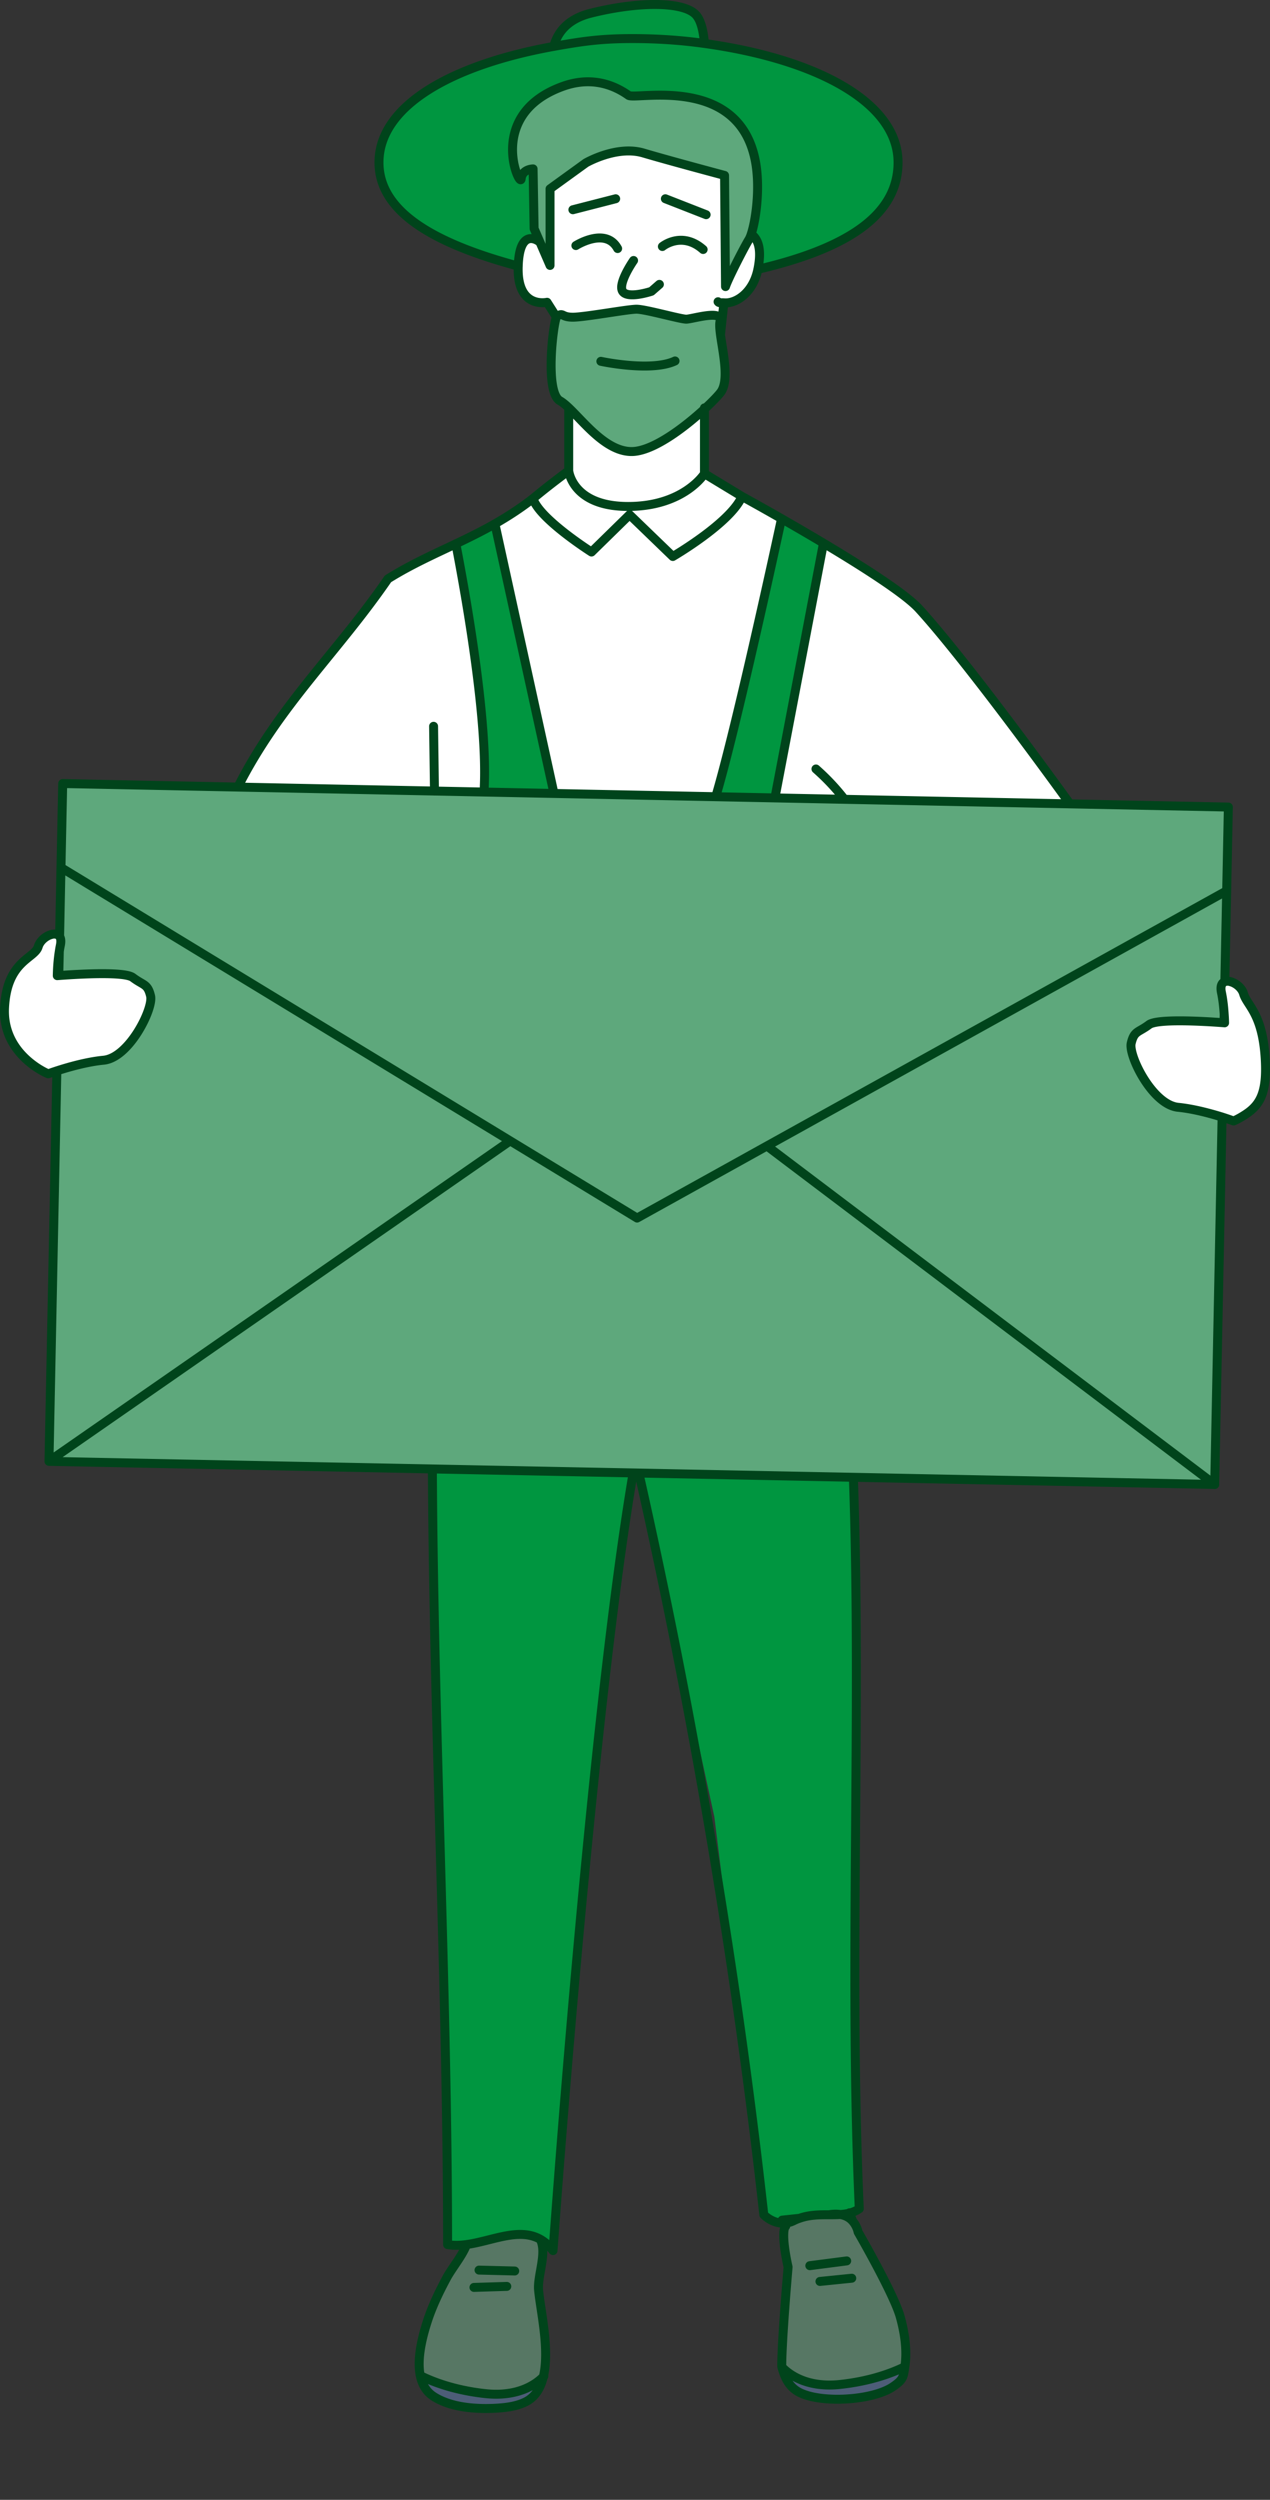 <svg xmlns="http://www.w3.org/2000/svg" width="212.86" height="418.71"><rect width="100%" height="100%" fill="#333333" stroke="none"/><style>.st2{fill:#fff}.st1{fill:#577764}.st4{fill:#009640}.st3{fill:#5ea87c}.st0{fill:#4d5d77}</style><path class="st0" d="M149.59 399.81c-3.63 2.4-12.99 2.84-16.22.53-1.21-.87-2.35-2.38-2.33-3.89 1.09 1.16 4.09 3.55 9.8 2.93 5.31-.57 8.98-2.06 10.82-2.97-.52 1.55-.18 2.14-2.07 3.4"/><path class="st1" d="M151.66 396.41c-1.84.91-5.51 2.4-10.82 2.97-5.71.62-8.71-1.77-9.8-2.93-.01-.09-.01-.19-.01-.28 0-4.28 1.06-16.46 1.06-16.46s-1.06-4.5-.63-6.38c.04-.16.11-.31.23-.46 1.23-1.62 6.59-2.75 6.59-2.75s2.99 0 4.63 1.91c.41.48.75 1.08.92 1.84 0 0 5.93 10.25 7.04 14.14.64 2.27.64 5.41.79 8.4"/><path class="st2" d="M142.91 372.03c-1.64-1.91-4.63-.91-4.63-.91s-5.36.13-6.59 1.75l-.59-1.01 11.28-1.23z"/><path class="st3" d="M125.91 39.22c-.13.4-.27.71-.39.91-.71 1.14-3.51 6.57-3.92 7.88l-.16-18.63s-9.09-2.42-13.59-3.75c-4.5-1.34-9.66 1.66-9.66 1.66l-6 4.34v12.83l-1.75-4.04-.92-2.13-.17-10s-1.83 0-2 1.67c-.16 1.67-6-10.83 7-15.5 4.33-1.55 8.05-.58 11 1.51 1.17.82 18.84-3.68 21.34 11.49.71 4.37-.03 9.5-.78 11.76"/><path class="st2" d="M127.02 45.13c-.82 3.95-3.69 5.78-5.69 5.59-.14 1.32-.38 3.46-.57 5.37-.13-.98-.19-1.8-.07-2.3.5-2-4.67-.33-5.67-.33s-6.83-1.67-8.33-1.67-8.67 1.34-10.67 1.34-1.5-.84-2.67-.17c-.03.02-.06.06-.09.14l-1.57-2.47s-5 1.16-4.84-5.84c.17-7 3.5-4.33 3.5-4.33l.09-.04 1.75 4.04V31.63l6-4.34s5.16-3 9.66-1.66c4.5 1.33 13.59 3.75 13.59 3.75l.16 18.63c.41-1.31 3.21-6.74 3.92-7.88.12-.2.26-.51.39-.91 1.22.85 1.78 2.66 1.11 5.91"/><path class="st3" d="M120.76 56.09c-.13-.98-.19-1.8-.07-2.3.5-2-4.67-.33-5.67-.33s-6.83-1.67-8.33-1.67-8.67 1.34-10.67 1.34-1.5-.84-2.67-.17c-.03.02-.06.06-.09.14-.59 1.41-1.93 12.61.59 14.03.46.26.97.69 1.53 1.22 1.18 1.13 2.57 2.72 4.13 4.13.16.14.31.28.47.41a14.913 14.913 0 001.75 1.33c.43.28.86.53 1.3.73.17.08.34.15.52.22.09.04.18.07.27.1.16.06.32.11.48.15.23.06.46.11.69.14.16.03.31.05.47.06.18.01.37.02.56.01.09 0 .18-.01.27-.02.06 0 .13-.01.2-.02.35-.04.71-.11 1.09-.22.19-.05.38-.11.57-.18.21-.07.43-.15.65-.24.01 0 .02-.01.03-.01.18-.08.36-.15.55-.24.04-.02.08-.04.13-.06l.24-.12.24-.12c.14-.06.27-.13.41-.21l.27-.15c.39-.21.78-.44 1.17-.69.01 0 .01-.01.02-.01.59-.37 1.17-.76 1.75-1.18l.33-.24c1.52-1.11 2.96-2.33 4.13-3.41.88-.81 1.62-1.55 2.12-2.1.31-.34.54-.61.66-.78 1.38-2.01.32-6.55-.09-9.54"/><path class="st4" d="M72.28 246.12l33.9.59-4.7 31.2-8.79 99.05s-.72-1.04-2.15-1.89v-.01c-1.66-1-4.28-1.77-7.85-.43-1.91.72-3.4 1.17-4.54 1.44-2.83.69-3.56.31-3.56.31zm71.33 124.34l-1.23.17-1.22.13h-.01l-.92.1c-.13 0-.27 0-.4.01-.08 0-.15 0-.22.01a4.922 4.922 0 00-.75.1c-.11.02-.2.04-.28.06l-.03.01h-.02l-.92.1-1.88.2-.28.04-.64.07-1.23.13h-.01l-2.47.27-3.02-.4-8.35-67.14-12.54-57.59 35.7.71c.37 16.64.19 31.39.19 31.39v.02z"/><path class="st1" d="M91.07 398.08v.01c-1.15 1.18-4.14 3.43-9.71 2.83-5.31-.57-9.07-2.05-10.91-2.96-.63-2.97.4-6.76 1.2-9.23.82-2.49 1.96-4.86 3.2-7.17.86-1.61 2.62-3.71 3.3-5.49 1.14-.27 2.63-.72 4.54-1.44 3.57-1.34 6.19-.57 7.85.43v.01c1.21 2.25-.49 6.09-.27 8.5.3 3.34 1.9 9.95.8 14.51"/><path class="st0" d="M91.07 398.09c-.45 1.89-1.37 3.43-3.03 4.24-1.53.74-3.33.95-5.01 1.04-3.35.17-7.54-.12-10.42-2.02-1.21-.81-1.86-2.01-2.16-3.39 1.84.91 5.6 2.39 10.91 2.96 5.57.6 8.56-1.65 9.71-2.83"/><path class="st3" d="M205.88 135.18l-.3 14.03v.01l-.3 15.21v.01l-.11 5.29-.03 1.58c-3.73-.28-11.2-.69-12.56.32-1.82 1.36-2.48 1-2.98 3.1-.5 2.08 3.58 10.34 7.88 10.74 2.62.26 5.49 1.06 7.34 1.63l-1.23 61.53h-.01l-60.55-1.19-35.95-.71-.96-.02-33.65-.59-64.26-1.35v-.03l1.33-65.38c1.79-.58 4.97-1.51 7.83-1.78 4.29-.41 8.37-8.66 7.87-10.75-.5-2.09-1.16-1.73-2.98-3.1-1.34-1-8.62-.61-12.4-.33l.08-4.01v-.03c0-.01 0-.02.01-.03l.05-2.46v-.4l.23-11.15h-.01v-.02l-.02-.02.3-14.04h.01l29.36.59 24.38.49 1.49.03 7.08.14 14.67.29.74.02 3.29.07 9.35.18 9.23.18 12.98.26 2.64.06 15.81.31 19.9.4 17.9.37z"/><path class="st2" d="M209.09 186.43c-1.3.91-2.33 1.33-2.33 1.33s-.75-.28-1.93-.66c-1.85-.57-4.73-1.37-7.35-1.63-4.3-.4-8.38-8.66-7.88-10.74.5-2.1 1.16-1.74 2.98-3.1 1.36-1.01 8.84-.6 12.57-.32.03 0 .07.01.1.01-.01-.44-.03-.93-.07-1.45-.07-1.14-.21-2.44-.46-3.64-.22-1.07.07-1.62.57-1.8.27-.11.6-.1.95-.01v.01c.9.23 1.91 1.04 2.19 2.02.6 2.04 3.27 3.33 3.65 11.27.24 5.03-.76 7.12-2.99 8.71m-191.72-8.85c-2.86.27-6.04 1.2-7.83 1.78h-.01c-.89.29-1.44.5-1.44.5s-1.04-.41-2.33-1.33c-2.23-1.59-5.24-4.67-5-9.71.38-7.94 5.05-8.22 5.65-10.27.29-.97 1.29-1.79 2.19-2.02v-.01c.57-.14 1.1-.07 1.39.34.2.3.27.77.13 1.47-.07.34-.13.68-.18 1.03v.03c-.23 1.44-.32 2.92-.34 4.03.08-.01.16-.01.25-.02h.01c3.78-.28 11.06-.67 12.4.33 1.82 1.37 2.48 1.01 2.98 3.1s-3.58 10.34-7.87 10.75m100.7-109.07v10.83s-3.43 5.5-12.8 5.5c-9.37 0-9.95-6-9.95-6V68.41l.06-.06c2.66 2.54 6.36 7.41 10.64 7.28 3.58-.12 8.83-4.15 12.05-7.12"/><path class="st2" d="M124.36 83.15c-1.91 4.44-11.59 10.06-11.59 10.06l-7.25-7-6.38 6.25s-8.81-5.59-9.8-8.96c.01-.01.03-.02.04-.04 2.84-2.35 5.94-4.62 5.94-4.62s.58 6 9.95 6 12.8-5.5 12.8-5.5zm54.97 51.49l-37.79-.76-11.66-.23 8.14-42.68c6.66 3.98 13.72 8.48 16 10.99 8.65 9.48 25.31 32.68 25.31 32.68"/><path class="st4" d="M138.02 90.97l-8.14 42.68-9.92-.2c2.99-10.03 8.54-35.09 11.03-46.58 2.1 1.2 4.54 2.62 7.03 4.1"/><path class="st2" d="M130.99 86.87c-2.49 11.49-8.04 36.55-11.03 46.58l-27.11-.55-9.9-45.16c2.11-1.2 4.24-2.57 6.39-4.24.99 3.37 9.8 8.96 9.8 8.96l6.38-6.25 7.25 7s9.68-5.62 11.59-10.06c0 0 2.76 1.51 6.63 3.72"/><path class="st4" d="M81.12 132.66c.74-11.31-2.82-31.73-4.72-41.58 2.17-1.02 4.35-2.09 6.55-3.34l9.9 45.16z"/><path class="st2" d="M81.12 132.66l-8.3-.16-32.95-.67c6.91-13.68 16.63-22.48 25.15-34.87 3.78-2.36 7.56-4.06 11.38-5.88 1.9 9.85 5.46 30.27 4.72 41.58"/><path class="st4" d="M118.06 7.28c-3.83-.54-7.87-.82-12.04-.82-5.34 0-8.46.46-13.2 1.31.55-2.12 2.11-4.54 6.2-5.56 8-2 15.67-2 17.67.33.87 1.02 1.24 2.92 1.37 4.74"/><path class="st4" d="M150.52 27.21c0 8.79-8.43 14.38-23.5 17.9.67-3.24.11-5.04-1.11-5.89.75-2.26 1.49-7.39.78-11.76-2.5-15.17-20.17-10.67-21.34-11.49-2.95-2.09-6.67-3.06-11-1.51-13 4.67-7.16 17.17-7 15.5.17-1.67 2-1.67 2-1.67l.17 10 .92 2.13-.09.04s-3.26-2.61-3.49 4.11c-13.9-3.73-23.34-8.99-23.34-17.36 0-9.51 12.21-16.36 29.3-19.44 4.74-.85 7.86-1.31 13.2-1.31 4.17 0 8.21.28 12.04.82 18.73 2.59 32.46 9.84 32.46 19.93"/><path d="M127.02 45.11c15.07-3.52 23.5-9.11 23.5-17.9 0-10.09-13.73-17.34-32.46-19.93-3.83-.54-7.87-.82-12.04-.82-5.34 0-8.46.46-13.2 1.31-17.09 3.08-29.3 9.93-29.3 19.44 0 8.37 9.44 13.63 23.34 17.36m31.2-37.29c-.13-1.82-.5-3.72-1.37-4.74-2-2.33-9.67-2.33-17.67-.33-4.09 1.02-5.65 3.44-6.2 5.56m-11.7 124.89c.74-11.31-2.82-31.73-4.72-41.58m16.45 41.82l-9.9-45.16m48.04-.87c-2.49 11.49-8.04 36.55-11.03 46.58m18.06-42.48l-8.14 42.68M95.32 78.84s.57 5.99 9.95 5.99c9.37 0 12.8-5.49 12.8-5.49M9.85 163.4l.09-4.01v-.03m.28-14.05l-.23 11.55m-.46 22.5l-1.32 65.38v.03m2.3-113.53l-.29 14.07 75.29 45.78 21.27 12.93 21.77-12.08 77.04-42.73h.01l.28-14.03-195.37-3.94zm193.08 117.4L8.21 244.77v-.03l77.3-53.65 21.27 12.93 21.77-12.08.01.02 75.03 56.68zm-60.56-1.2c1.41 39.81-.8 82.27.99 122.52-.51.34-1.05.57-1.62.72-.5.13-1.03.2-1.57.24-.6.04-1.22.04-1.85.04-1.59 0-3.27-.01-4.97.59-.33.11-.66.24-.99.41-.55.27-1.09.4-1.62.41-1.4.04-2.65-.68-3.38-1.41-4.67-41.99-11.94-84.38-20.94-124.23m-.96-.02c-7.15 41.92-13.41 130.06-13.43 130.25-.67-.86-1.39-1.48-2.15-1.9-3.62-2.02-8.12.33-12.41.9-1.05.14-2.1.17-3.11 0 0-41.85-2.34-87.52-2.55-129.84m69.07-112.24a37.057 37.057 0 00-4.78-5.08m-16-72.71c-.13-.98-.19-1.8-.07-2.3.5-2-4.67-.33-5.67-.33s-6.83-1.67-8.33-1.67-8.67 1.34-10.67 1.34-1.5-.84-2.67-.17c-.03.02-.06.06-.09.14-.59 1.41-1.93 12.61.59 14.03.46.26.97.69 1.53 1.22 2.66 2.54 6.36 7.41 10.64 7.28 3.58-.12 8.83-4.15 12.05-7.12 1.43-1.31 2.46-2.42 2.78-2.88 1.38-2.01.32-6.55-.09-9.54zm5.93-28.63c-2.5-15.17-20.17-10.67-21.34-11.49-2.95-2.09-6.67-3.06-11-1.51-13 4.67-7.16 17.17-7 15.5.17-1.67 2-1.67 2-1.67l.17 10 .92 2.13 1.75 4.04V31.63l6-4.34s5.16-3 9.66-1.66c4.5 1.33 13.59 3.75 13.59 3.75L121.6 48c.42-1.32 3.21-6.73 3.92-7.87.12-.2.26-.51.39-.91.75-2.26 1.49-7.39.78-11.76zm24.18 360.55c-1.11-3.89-7.04-14.14-7.04-14.14-.17-.76-.51-1.36-.92-1.84-.59-.68-1.35-.99-2.08-1.11-.21-.04-.41-.05-.6-.06-.47-.01-.91.03-1.25.1-1.59 0-3.27-.01-4.97.59l-2.91.31.3.51.29.5c-.12.15-.19.3-.23.46-.43 1.88.63 6.38.63 6.38s-1.06 12.18-1.06 16.46c0 .09 0 .19.01.28.48 1.76 1.12 3.02 2.33 3.89 3.23 2.31 12.59 1.87 16.22-.53 1.89-1.26 1.81-1.73 2.07-3.4.46-2.96-.15-6.13-.79-8.4zM93.26 53.1l-1.57-2.47s-5 1.16-4.84-5.84c.17-7 3.5-4.33 3.5-4.33m30 10.08c.18.25.53.14.98.18 2 .19 4.87-1.64 5.69-5.59.67-3.25.11-5.06-1.11-5.91m-4.58 11.5c-.14 1.32-.38 3.46-.57 5.37m-17.57-22.8l-7.17 1.84m22.33.83l-6.83-2.67m-8 8.34c-2-3.67-7-.5-7-.5m21.33.66c-3.58-3.16-6.83-.5-6.83-.5m-.5 6.34l-1.33 1.16s-4 1.34-4.84 0c-.83-1.33 1.84-5.16 1.84-5.16m36.72 328.4l-.51-1.35-.02-.05m-.47 8.06l-6.18.8m7.03 2.1l-5.33.54m14.23 14.28c-1.84.91-5.51 2.4-10.82 2.97-5.71.62-8.71-1.77-9.8-2.93m.65-23.58l-.29-.5-.3-.51m-44.83 8.52l-5.98-.15m4.65 2.73l-5.5.17m11.72 14.86l-.09.09v.01c-1.15 1.18-4.14 3.43-9.71 2.83-5.31-.57-8.98-2.06-10.82-2.97m108.79-263.31s-16.67-23.2-25.31-32.68c-4.7-5.16-29.66-18.81-29.66-18.81-1.91 4.44-11.59 10.06-11.59 10.06l-7.25-7-6.38 6.25s-8.81-5.59-9.8-8.96c2.85-2.38 5.98-4.66 5.98-4.66V68.41m29.04 14.74l-6.29-3.81V68.32M90.54 375.06c1.21 2.25-.49 6.1-.27 8.51.3 3.34 1.9 9.95.8 14.51v.01c-.45 1.89-1.37 3.43-3.03 4.24-1.53.74-3.33.95-5.01 1.04-3.35.17-7.54-.12-10.42-2.02-1.21-.81-1.86-2.01-2.16-3.39-.63-2.97.4-6.76 1.2-9.23.82-2.49 1.96-4.86 3.2-7.17.86-1.61 2.62-3.71 3.3-5.49m34.99-315.61c-4 1.88-12.43.06-12.43.06M25.24 166.83c-.5-2.09-1.16-1.73-2.98-3.1-1.34-1-8.62-.61-12.4-.33-.09.01-.18.01-.26.02.02-1.12.11-2.61.34-4.06.05-.35.11-.69.18-1.03.14-.7.07-1.17-.13-1.47-.29-.41-.82-.48-1.39-.34v.01c-.9.23-1.9 1.05-2.19 2.02-.6 2.05-5.27 2.33-5.65 10.27-.24 5.04 2.77 8.12 5 9.71 1.29.92 2.33 1.33 2.33 1.33s.55-.21 1.45-.5c1.79-.58 4.97-1.51 7.83-1.78 4.29-.41 8.37-8.66 7.87-10.75zm-15.25-9.97c-.29-.41-.82-.48-1.39-.34v.01c-.9.23-1.9 1.05-2.19 2.02-.6 2.05-5.27 2.33-5.65 10.27-.24 5.04 2.77 8.12 5 9.71 1.29.92 2.33 1.33 2.33 1.33s.55-.21 1.45-.5c1.79-.58 4.97-1.51 7.83-1.78 4.29-.41 8.37-8.66 7.87-10.75-.5-2.09-1.16-1.73-2.98-3.1-1.34-1-8.62-.61-12.4-.33-.09.01-.18.01-.26.02.02-1.12.11-2.61.34-4.06.05-.35.11-.69.18-1.03.14-.7.07-1.17-.13-1.47m202.09 20.86c-.38-7.94-3.05-9.23-3.65-11.27-.28-.98-1.29-1.79-2.19-2.02v-.01c-.35-.09-.68-.1-.95.01-.5.18-.79.73-.57 1.8.25 1.2.39 2.5.46 3.64.04.52.06 1.01.07 1.45-.03 0-.07-.01-.1-.01-3.73-.28-11.21-.69-12.57.32-1.82 1.36-2.48 1-2.98 3.1-.5 2.08 3.58 10.34 7.88 10.74 2.62.26 5.5 1.06 7.35 1.63 1.18.38 1.93.66 1.93.66s1.03-.42 2.33-1.33c2.23-1.59 3.23-3.68 2.99-8.71zm-7.25 9.38c1.18.38 1.93.66 1.93.66s1.03-.42 2.33-1.33c2.23-1.59 3.23-3.68 2.99-8.71-.38-7.94-3.05-9.23-3.65-11.27-.28-.98-1.29-1.79-2.19-2.02v-.01c-.35-.09-.68-.1-.95.01-.5.18-.79.73-.57 1.8.25 1.2.39 2.5.46 3.64.04.52.06 1.01.07 1.45-.03 0-.07-.01-.1-.01-3.73-.28-11.21-.69-12.57.32-1.82 1.36-2.48 1-2.98 3.1-.5 2.08 3.58 10.34 7.88 10.74 2.62.26 5.5 1.06 7.35 1.63M89.38 83.46l-.01.01-.02.02-.01.01c-8.35 6.47-16.33 8.47-24.32 13.46-8.52 12.39-18.24 21.19-25.15 34.87m32.95.67l-.15-10.85m132.51 48.22l-.03 1.44m.14-6.88l.31-15.22h-.01m-2 99.43l1.24-61.54m-1.23 61.55l-.01-.01" stroke="#00441b" fill="none" stroke-width="1.5" stroke-linecap="round" stroke-linejoin="round"/></svg>